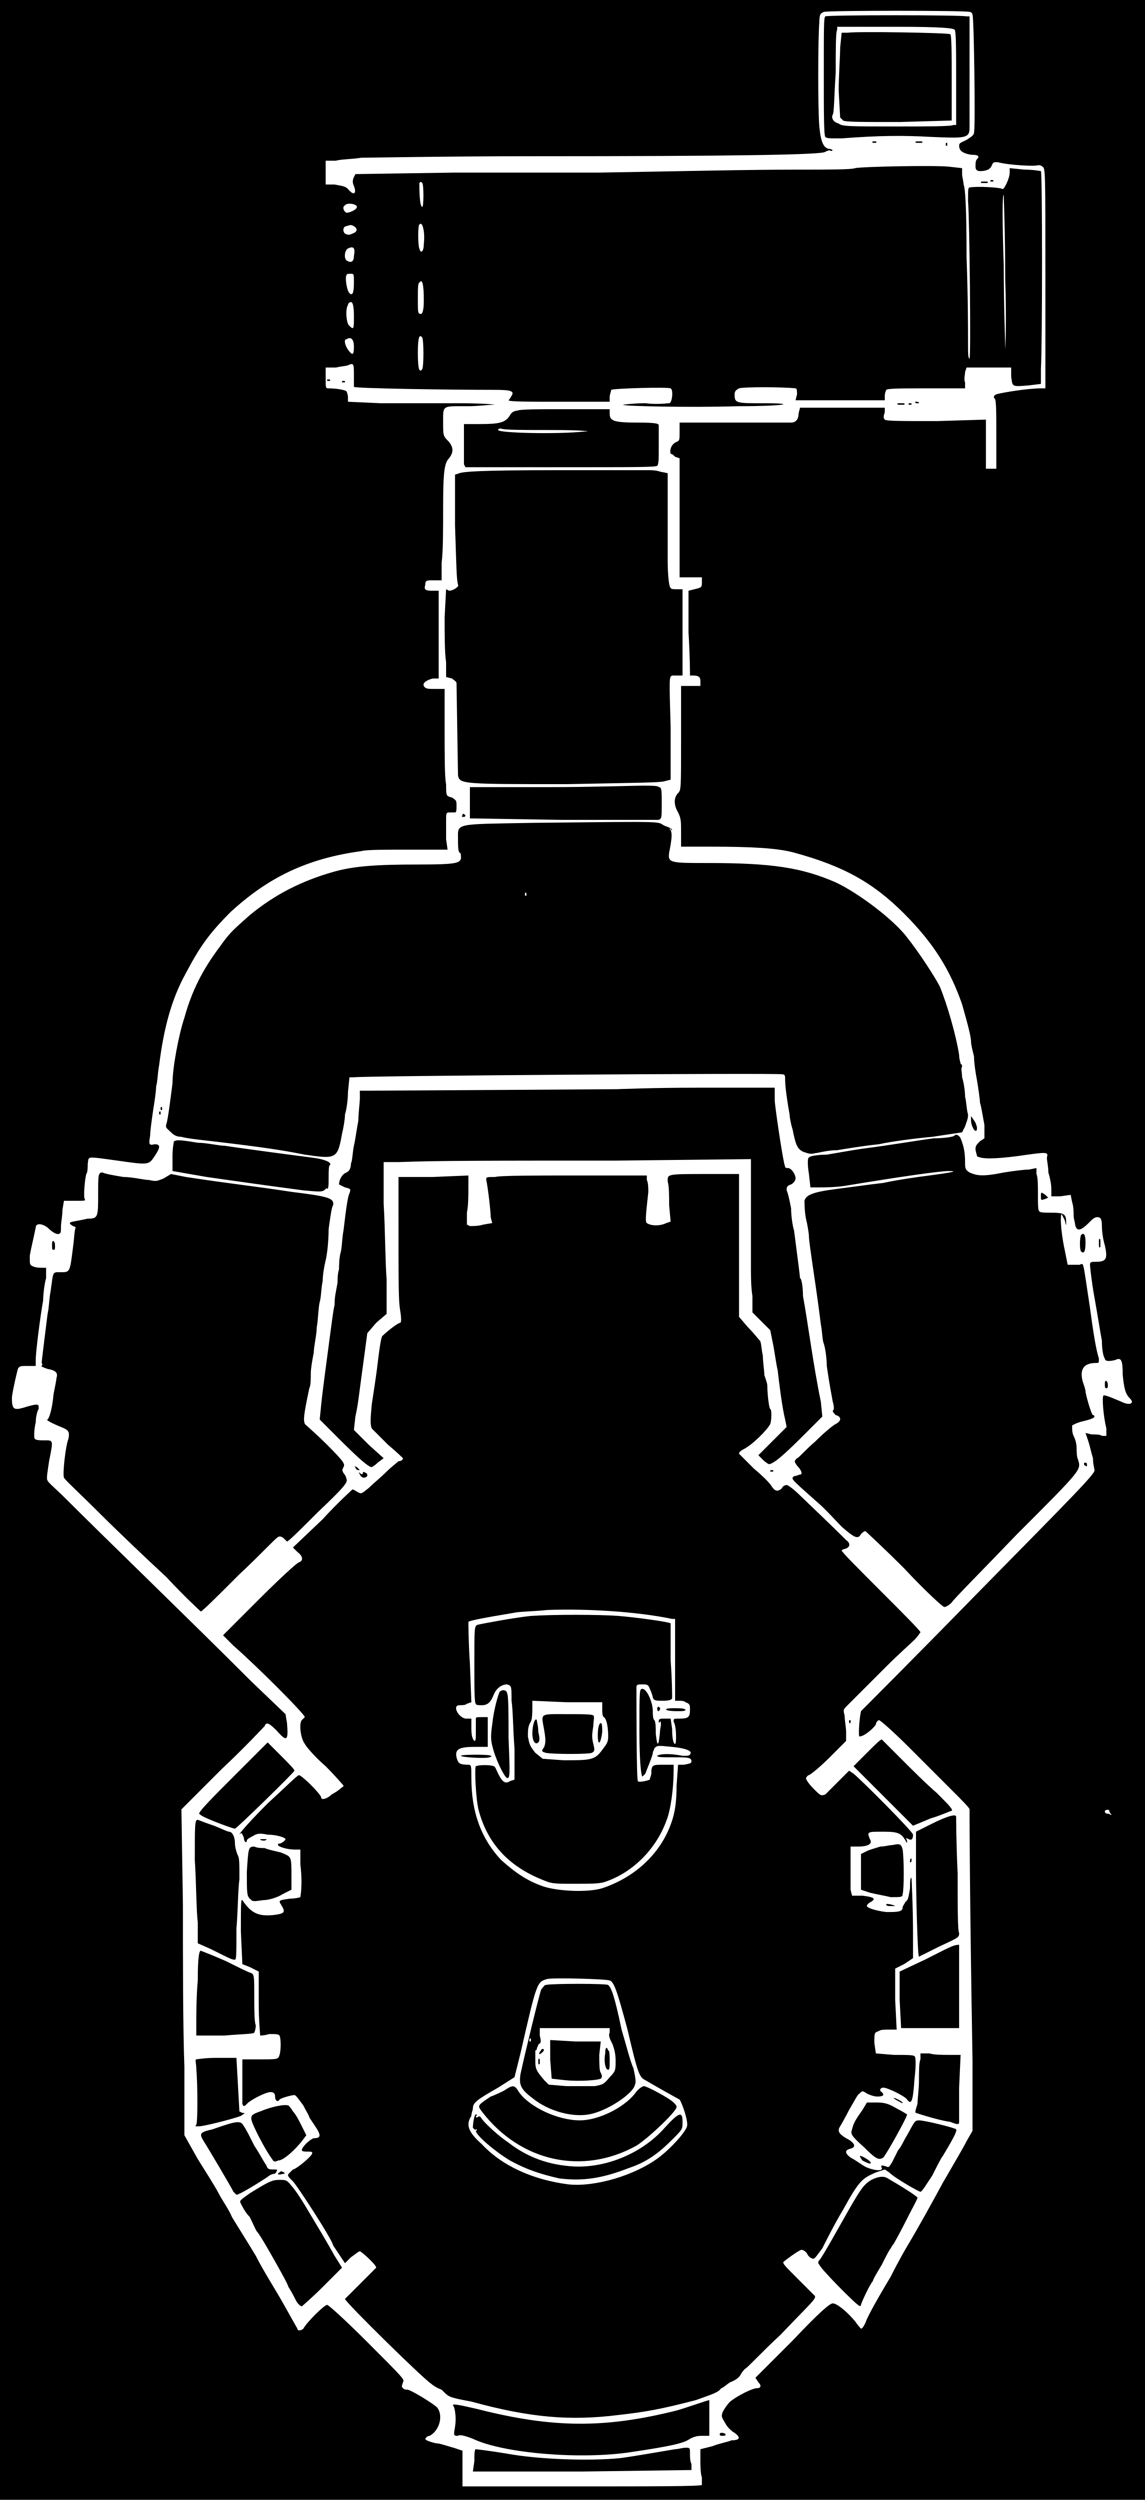 <?xml version="1.0" standalone="no"?>
<!DOCTYPE svg PUBLIC "-//W3C//DTD SVG 20010904//EN"
 "http://www.w3.org/TR/2001/REC-SVG-20010904/DTD/svg10.dtd">
<svg   version="1.0"
   xmlns:inkscape="http://www.inkscape.org/namespaces/inkscape"
   xmlns:sodipodi="http://sodipodi.sourceforge.net/DTD/sodipodi-0.dtd"
   xmlns="http://www.w3.org/2000/svg"
   xmlns:svg="http://www.w3.org/2000/svg"
   xmlns:rdf="http://www.w3.org/1999/02/22-rdf-syntax-ns#"
   xmlns:cc="http://creativecommons.org/ns#"
   xmlns:dc="http://purl.org/dc/elements/1.1/"

 width="770pt" height="1680pt" viewBox="0 0 770 1680"
 preserveAspectRatio="xMidYMid meet">
  <sodipodi:namedview
     pagecolor="#222"
     bordercolor="#666666"
     inkscape:deskcolor="#444" /><rect width="100%" height="100%" x="0" y="0" fill="black" />
<g transform="translate(0,1680) scale(1,-1)"
fill="#ffffff" stroke="none">
<path d="M554 1672 c-2 -1 -3 -1 -3 -7 -1 -11 -1 -60 0 -70 1 -11 3 -14 6 -15
2 0 3 -1 3 -1 0 0 -1 -1 -2 0 -1 0 -3 -1 -3 -1 -1 -2 -58 -3 -199 -3 -56 0
-107 -1 -113 -1 -6 -1 -14 -1 -17 -2 l-7 0 0 -8 0 -8 6 0 c5 -1 7 -1 9 -3 4
-5 6 -3 4 2 -1 2 -1 4 0 6 l1 2 66 1 c36 0 80 0 98 0 60 1 99 2 134 2 19 0 36
0 38 1 4 1 53 2 63 1 l9 -1 0 -4 c0 -2 1 -5 1 -7 1 -2 2 -13 2 -49 1 -26 1
-52 1 -58 0 -6 0 -10 1 -10 1 1 0 94 -1 106 0 7 0 9 1 9 5 1 21 0 22 -1 1 -1
5 7 5 11 l0 3 10 -1 c6 0 11 -1 11 -1 1 -1 1 -116 0 -133 l0 -10 -8 -1 c-12
-1 -11 -1 -12 6 l0 6 -15 0 -15 0 -1 -3 c0 -2 -1 -5 0 -7 l0 -4 -26 0 c-16 0
-26 0 -27 -1 0 0 -1 -2 -1 -4 l0 -3 -30 0 -30 0 1 4 c0 2 0 4 -1 4 -8 1 -36 1
-38 0 -2 -1 -3 -2 -3 -4 0 -6 1 -6 19 -6 25 0 14 -2 -17 -2 -31 -1 -78 0 -77
1 0 0 7 1 15 1 8 -1 15 0 16 0 2 0 3 9 1 10 -2 1 -38 0 -40 -1 0 -1 -1 -3 -1
-5 l0 -3 -34 0 c-19 0 -34 0 -34 1 0 0 1 1 2 3 2 3 0 4 -11 4 -34 0 -94 1 -95
2 0 0 0 3 0 7 0 8 0 9 -3 8 -1 -1 -5 -1 -9 -2 l-7 0 0 -7 c0 -7 0 -7 2 -7 5 0
11 -1 12 -2 0 0 1 -2 1 -4 l0 -3 22 -1 c12 0 36 0 52 0 18 0 27 -1 24 -1 -3 0
-11 -1 -17 -1 -18 0 -17 1 -17 -11 0 -9 0 -9 4 -13 3 -4 3 -7 0 -11 -3 -3 -4
-8 -4 -33 0 -14 0 -30 -1 -37 l0 -12 -6 0 c-4 0 -5 0 -5 -3 -1 -3 0 -4 4 -4
l5 0 0 -29 0 -30 -4 0 c-4 -1 -7 -3 -6 -5 1 -2 3 -2 7 -2 l7 0 0 -28 c0 -16 0
-32 1 -36 0 -8 0 -8 4 -9 3 -2 3 -2 3 -6 0 -2 0 -4 -1 -4 -1 0 -3 0 -4 0 -2 0
-2 -1 -2 -5 0 -3 0 -9 0 -13 l1 -7 -26 0 c-15 0 -29 0 -32 -1 -37 -5 -63 -18
-88 -41 -15 -15 -21 -24 -30 -41 -10 -18 -15 -38 -18 -62 -1 -5 -1 -11 -2 -14
0 -3 -1 -10 -2 -16 -1 -7 -2 -14 -2 -17 -1 -6 -1 -7 3 -6 4 0 4 -2 0 -8 -4 -6
-4 -6 -25 -3 -22 3 -19 3 -20 -2 0 -2 0 -6 -1 -7 -1 -4 -2 -15 -1 -17 1 -1 -1
-1 -6 -1 l-8 0 -1 -6 c0 -4 -1 -9 -1 -11 0 -3 0 -5 -1 -5 -1 -1 -4 0 -8 4 -4
3 -8 3 -8 0 -2 -10 -3 -13 -4 -19 0 -6 0 -6 2 -7 2 -1 5 -1 6 -1 l3 0 0 -7
c-1 -3 -2 -11 -2 -15 -2 -11 -5 -35 -5 -40 l0 -4 -6 0 c-4 0 -5 0 -6 -2 -1 -4
-3 -12 -4 -19 0 -8 1 -9 8 -7 3 1 7 2 8 2 2 0 2 0 2 -3 -1 -1 -2 -6 -2 -9 -1
-4 -1 -8 -1 -9 0 -2 0 -3 6 -3 7 0 7 1 4 -14 -1 -7 -2 -12 -1 -13 0 -1 6 -6
12 -12 27 -27 83 -81 125 -123 l23 -22 1 -6 c1 -12 0 -13 -7 -5 -5 5 -7 6 -8
3 -1 -1 -13 -14 -29 -29 l-27 -27 1 -64 c0 -35 0 -84 1 -109 l0 -46 9 -16 c5
-8 12 -19 14 -23 2 -4 7 -11 9 -16 3 -5 10 -16 16 -26 5 -10 14 -24 19 -33 5
-9 9 -16 9 -16 0 -2 3 -1 4 0 2 4 14 16 16 16 1 0 13 -11 27 -25 25 -25 25
-25 24 -27 -1 -3 -1 -3 0 -4 1 -1 2 -1 3 -1 2 0 17 -9 20 -12 4 -5 2 -15 -5
-19 -2 0 -3 -2 -3 -2 0 -1 3 -2 7 -3 3 0 8 -2 12 -3 l6 -2 0 -8 c0 -4 0 -9 0
-12 l0 -4 80 0 c44 0 81 0 81 1 0 0 0 2 0 5 -1 3 -1 8 -1 12 l0 7 8 2 c5 2 11
3 13 4 6 0 6 2 2 5 -2 1 -5 4 -6 6 -3 5 -3 5 -2 8 1 2 3 5 5 7 5 4 15 9 18 9
3 0 3 2 1 4 l-2 3 25 25 c18 19 25 25 27 25 3 0 10 -6 15 -12 2 -3 4 -5 4 -5
1 0 2 2 3 4 1 3 5 11 17 31 1 2 6 12 12 22 6 10 16 28 23 41 7 12 14 24 16 28
l4 7 0 47 c-2 117 -2 164 -2 166 0 1 0 2 0 3 0 1 -5 6 -11 12 -6 6 -19 19 -29
29 -11 11 -20 19 -21 19 0 0 -2 -1 -2 -3 -2 -3 -8 -8 -11 -8 -1 0 0 13 1 17 1
1 37 37 80 81 62 63 78 79 77 81 0 1 -1 4 -1 8 -1 3 -2 8 -3 11 l-2 6 4 -1 c3
0 6 0 7 -1 l3 0 0 5 c-2 8 -3 21 -2 22 0 1 5 -1 12 -4 6 -3 9 -1 6 2 -3 3 -4
6 -5 16 0 10 -1 12 -5 10 -4 -1 -7 -1 -7 1 -1 1 -2 6 -2 12 -1 5 -3 18 -5 29
-2 11 -3 21 -3 22 0 2 1 2 4 2 7 0 8 2 6 11 -1 3 -2 9 -2 13 0 5 -1 6 -3 6 -2
0 -3 -1 -6 -4 -5 -5 -8 -6 -9 -1 0 1 -1 4 -1 6 0 2 0 6 -1 9 l-1 5 -7 -1 -6 0
0 5 c0 3 -1 8 -2 11 0 4 -1 8 -1 10 1 4 1 4 -20 1 -16 -2 -24 -2 -27 0 0 1 -1
3 -1 5 0 2 1 3 3 5 l3 2 0 9 c-1 5 -2 12 -3 15 0 2 -1 9 -2 15 -1 5 -2 12 -2
16 -1 4 -2 8 -2 10 0 3 -2 11 -6 25 -8 23 -19 41 -39 61 -21 21 -41 32 -74 41
-11 3 -28 4 -57 4 l-19 0 0 9 c0 8 0 10 -2 14 -3 5 -3 10 0 13 2 2 2 3 2 37
l0 35 7 0 6 0 0 3 c0 3 -1 4 -5 4 -1 0 -2 0 -2 0 0 0 0 13 -1 29 l0 28 4 1 c4
1 5 1 5 4 l0 4 -7 0 -8 0 0 40 0 40 -3 1 c-1 1 -2 2 -3 2 -1 3 1 7 4 8 2 1 2
1 2 7 l0 6 37 0 c20 0 37 0 38 0 3 0 5 2 5 6 l1 4 28 0 29 0 0 -3 c-1 -3 -1
-4 0 -5 1 -1 11 -1 35 -1 l33 1 0 -17 0 -16 4 0 3 0 0 23 c0 13 0 23 -1 24 -1
1 -1 2 1 3 3 1 21 4 30 4 l3 0 0 74 c0 73 0 74 -2 75 -1 1 -2 1 -3 1 -1 -1
-20 0 -27 2 -3 0 -3 0 -4 -2 -1 -3 -4 -4 -8 -4 -2 0 -3 1 -3 3 0 2 0 4 1 5 2
2 1 3 -4 3 -6 1 -8 3 -8 6 0 2 1 2 5 4 3 2 5 3 5 5 1 2 0 77 -1 79 0 1 -1 2
-2 2 -3 1 -95 1 -98 0z m96 -3 l2 0 0 -35 c0 -20 0 -37 0 -40 0 -7 -3 -7 -26
-6 -18 1 -34 1 -60 -1 -9 0 -10 0 -11 1 -1 1 -1 19 -1 41 0 34 0 39 1 40 2 1
91 1 95 0z m-61 -85 c0 0 -2 0 -2 0 -1 1 0 1 1 1 1 0 2 0 1 -1z m31 0 c-1 0
-3 0 -4 0 -1 1 0 1 2 1 2 0 3 0 2 -1z m17 -2 c-1 0 -1 0 -1 1 0 1 0 1 1 1 0
-1 0 -1 0 -2z m31 -24 c-1 0 -1 0 -2 0 0 1 0 1 1 1 1 0 1 0 1 -1z m-4 -1 c-1
0 -3 0 -4 0 -1 1 0 1 2 1 2 0 3 0 2 -1z m-442 -133 c-1 0 -1 0 -2 0 0 1 0 1 1
1 1 0 1 0 1 -1z m10 -1 c-1 0 -1 0 -2 0 0 1 0 1 1 1 1 0 1 0 1 -1z m386 -14
c-1 0 -1 0 -2 0 -1 1 -1 1 0 1 1 0 2 0 2 -1z m-10 -1 c-1 0 -3 0 -4 0 -1 1 -1
1 2 1 2 0 3 0 2 -1z m5 0 c-1 0 -1 0 -2 0 0 1 0 1 1 1 1 0 1 0 1 -1z m-203 -6
c0 -5 3 -6 19 -6 14 0 14 -1 14 -2 0 -2 0 -8 0 -14 0 -8 0 -12 -1 -13 -1 -1
-14 -1 -65 -1 l-64 0 -1 2 c0 1 0 8 0 15 l0 12 11 0 c13 0 17 1 20 6 1 2 3 3
5 3 1 1 16 1 32 1 l30 0 0 -3z m34 -39 l5 -1 0 -20 c0 -11 0 -28 0 -38 0 -11
1 -19 2 -19 0 -1 2 -1 4 -1 l4 0 0 -19 c0 -11 0 -24 0 -29 l0 -10 -2 0 c-1 0
-3 0 -5 0 -2 -1 -2 -1 -1 -35 l0 -35 -4 -1 c-3 -1 -16 -1 -66 -2 -70 0 -72 0
-73 6 0 2 -1 59 -1 62 0 1 -2 2 -3 3 l-4 1 0 10 c-1 6 -1 19 -1 30 l1 19 2 -1
c3 0 7 3 6 4 -1 4 -1 10 -2 40 l0 34 3 1 c3 1 13 2 65 2 34 0 62 0 63 0 1 0 4
0 7 -1z m-1 -212 c2 0 2 -2 2 -11 0 -10 0 -10 -2 -11 -1 0 -31 0 -65 0 l-62 1
0 10 0 11 53 0 c29 0 58 1 63 1 5 0 11 0 11 -1z m-130 -19 c0 -1 -1 -1 -1 -1
-1 0 -2 0 -1 1 0 1 0 1 1 1 0 0 0 0 1 -1z m134 -7 c3 -1 5 -2 5 -3 0 0 -1 0
-1 1 -1 0 -1 0 0 -1 1 -2 1 -5 -1 -15 -1 -7 1 -7 26 -7 43 0 63 -3 86 -13 15
-7 39 -25 48 -37 8 -10 19 -27 22 -33 5 -12 11 -33 13 -46 0 -3 1 -5 1 -6 1 0
1 -2 1 -2 -1 -1 0 -4 0 -7 1 -3 2 -9 2 -13 1 -4 1 -9 2 -12 0 -3 -1 -5 -2 -8
l-2 -4 -20 -3 c-11 -1 -27 -3 -36 -5 -10 -1 -22 -3 -28 -4 -7 0 -13 -2 -15 -2
-3 -1 -5 0 -8 1 -4 2 -5 5 -7 15 -1 3 -2 8 -2 10 -1 5 -3 18 -3 23 0 3 0 4 -2
4 -2 1 -282 -1 -288 -2 l-3 0 -1 -10 c0 -5 -1 -12 -2 -15 0 -3 -1 -9 -2 -13
-3 -17 -4 -17 -25 -14 -15 3 -28 5 -62 9 -9 1 -18 2 -21 3 -3 0 -5 1 -7 3 -3
3 -4 3 -3 6 1 3 3 19 4 27 0 10 4 32 8 44 5 18 12 32 24 48 7 10 10 12 20 21
17 14 35 23 56 29 14 4 29 5 58 5 25 0 27 1 28 4 0 2 0 4 -1 4 -1 1 -1 5 -1 9
0 11 -3 10 51 11 93 1 82 1 88 -2z m74 -185 c1 -10 6 -43 7 -44 0 -1 1 -1 2
-1 2 0 5 -4 5 -7 0 -1 -1 -3 -3 -4 -3 -1 -3 -2 -3 -4 1 -2 2 -7 3 -12 0 -5 1
-12 2 -15 3 -23 4 -31 4 -32 1 0 2 -6 2 -12 3 -16 7 -47 12 -71 l1 -10 -13
-13 c-13 -13 -20 -19 -23 -19 0 0 -2 1 -4 3 l-3 3 9 9 10 10 -1 5 c-2 8 -4 24
-5 33 -1 4 -2 12 -3 17 l-2 10 -6 6 -6 6 0 11 c-1 6 -1 14 -1 18 0 3 0 21 0
40 l0 34 -90 -1 c-82 0 -122 0 -147 -1 l-10 0 0 -28 c1 -15 1 -38 2 -51 l0
-23 -7 -6 -6 -7 -2 -15 c-4 -29 -4 -32 -6 -41 l-1 -9 10 -10 10 -9 -4 -3 c-2
-2 -4 -3 -4 -3 -2 0 -8 5 -22 19 l-13 13 1 10 c1 10 3 24 6 47 1 7 2 16 3 20
0 6 1 9 2 15 0 2 0 6 1 9 0 2 0 7 1 11 1 3 1 10 2 15 2 17 3 23 4 25 1 3 1 3
-3 4 -2 1 -4 2 -4 2 0 3 2 7 5 8 2 1 3 3 3 6 1 2 1 7 2 12 1 4 2 12 3 17 0 5
1 12 1 15 l0 5 6 0 c15 0 167 1 167 1 0 0 24 1 53 1 l53 0 0 -9z m-412 -6 c-1
0 -1 0 -1 1 0 1 0 1 1 1 0 -1 0 -1 0 -2z m-1 -3 c-1 0 -1 0 -1 1 0 1 0 1 1 1
0 -1 0 -1 0 -2z m549 -9 c0 -1 0 -2 -1 -2 -1 0 -3 4 -3 7 l0 3 2 -3 c1 -1 2
-4 2 -5z m-11 -7 c2 -5 3 -9 3 -16 0 -4 0 -5 3 -7 5 -2 8 -3 23 0 6 1 14 2 17
2 l5 1 0 -4 c1 -2 1 -8 1 -14 0 -6 0 -11 1 -11 0 -1 4 -1 8 -1 9 0 10 -1 10
-7 0 -2 0 -2 -1 2 -1 2 -2 4 -2 4 -1 0 -1 -10 2 -24 l2 -10 3 0 c1 0 4 0 5 0
3 1 2 4 7 -29 2 -15 4 -28 6 -34 0 -3 0 -3 -2 -3 -8 0 -11 -4 -9 -12 1 -3 2
-6 2 -7 0 -2 4 -16 5 -16 1 0 1 -1 1 -1 0 -1 -3 -2 -7 -3 -5 -1 -8 -3 -8 -3 0
-3 0 -5 1 -7 1 -2 2 -5 2 -8 0 -2 0 -6 1 -8 2 -7 3 -6 -41 -50 -23 -24 -43
-44 -44 -46 -2 -2 -4 -3 -5 -3 -1 0 -13 11 -27 26 -14 14 -26 25 -26 25 -1 0
-2 -1 -3 -2 -2 -4 -5 -2 -13 5 -4 4 -11 12 -17 17 -18 16 -17 15 -15 17 2 0 3
1 4 1 2 0 1 3 -2 6 -2 3 -2 3 0 5 1 0 6 6 12 11 6 6 12 11 14 12 4 2 4 5 0 6
-1 1 -2 2 -2 3 1 0 1 3 0 6 -1 6 -2 10 -4 24 0 5 -1 12 -2 15 -1 2 -1 8 -2 13
-1 8 -2 16 -6 43 -1 7 -2 14 -2 16 0 2 -1 8 -2 12 -1 5 -1 11 -1 12 1 4 6 6
22 8 8 1 22 3 31 4 9 2 23 4 31 5 15 2 20 3 13 3 -6 0 -34 -4 -70 -10 -7 -1
-14 -1 -17 -1 l-6 0 -1 9 c-1 6 -1 11 0 11 0 1 6 2 12 2 6 1 17 3 24 4 23 3
33 5 48 7 7 0 14 1 14 2 1 1 3 0 4 -2z m-513 -3 c6 0 14 -2 18 -2 13 -2 51 -7
59 -8 8 -1 13 -3 12 -5 -1 0 -1 -4 -1 -8 0 -5 0 -8 -1 -8 0 1 -1 0 -2 -1 -2
-1 -3 -1 -14 0 -30 4 -44 6 -65 9 l-23 4 0 10 c0 6 1 10 1 10 2 1 4 1 16 -1z
m-50 -23 c6 0 14 -2 17 -2 5 -1 5 -1 10 1 l5 3 10 -2 c33 -5 45 -6 71 -10 24
-3 29 -4 28 -9 -1 -1 -2 -9 -3 -16 0 -8 -1 -17 -2 -21 -1 -4 -2 -10 -2 -14 -1
-4 -1 -11 -2 -14 -1 -4 -1 -12 -2 -17 0 -5 -2 -13 -2 -17 -1 -5 -2 -11 -2 -14
0 -4 0 -8 -1 -10 -4 -19 -4 -21 -3 -24 1 -1 8 -7 15 -14 12 -12 12 -13 11 -15
-1 -2 -1 -2 0 -4 1 -1 2 -3 2 -4 1 -2 -1 -5 -19 -22 -11 -11 -20 -20 -21 -20
0 0 -1 1 -2 2 -1 1 -3 2 -4 1 -1 0 -12 -12 -26 -25 -14 -14 -25 -25 -26 -25 0
0 -11 10 -23 23 -13 12 -33 31 -45 43 -13 13 -24 23 -24 24 -1 2 1 21 3 26 1
5 0 6 -5 8 -5 2 -11 5 -9 5 1 1 3 6 4 17 1 5 2 10 2 11 1 3 0 5 -6 6 -3 1 -5
2 -4 2 0 0 1 1 0 2 0 1 2 17 4 33 1 4 1 10 2 15 2 14 1 13 7 13 6 0 6 0 8 16
1 7 1 13 2 14 0 0 -1 1 -2 1 -1 1 -2 1 -2 2 0 1 3 1 12 3 7 0 7 1 7 17 0 7 0
13 1 13 0 1 1 1 2 1 2 -1 8 -2 14 -3z m414 -46 l0 -48 6 -7 c4 -4 7 -8 8 -9 1
-1 1 -6 2 -10 0 -4 1 -10 1 -13 1 -3 2 -6 2 -7 0 -5 1 -15 2 -16 1 0 1 -7 0
-10 -2 -4 -12 -14 -18 -17 -2 -1 -3 -2 -3 -3 0 0 5 -5 10 -10 6 -5 11 -10 12
-12 2 -3 4 -4 7 -1 0 1 2 2 3 2 1 0 5 -3 9 -7 22 -21 29 -28 31 -30 3 -2 3 -5
-1 -6 -1 0 -2 -1 -2 -1 0 -1 12 -13 27 -28 14 -14 26 -26 26 -27 0 0 -2 -3 -4
-5 -2 -2 -11 -10 -19 -18 -15 -15 -20 -20 -26 -26 -3 -3 -3 -3 -2 -7 0 -3 1
-8 1 -11 l0 -6 -11 -11 c-6 -6 -12 -11 -14 -12 -1 0 -2 -2 -2 -2 0 -1 2 -4 5
-7 5 -5 5 -5 8 -4 1 1 5 5 9 9 l7 7 3 -2 c5 -4 40 -39 40 -41 0 -3 -1 -4 -3
-3 -2 1 -2 1 -1 -1 0 -2 0 -2 -1 0 -3 5 -5 6 -15 6 -11 0 -11 0 -9 -5 2 -3 -1
-5 -8 -5 l-5 0 0 -7 c0 -9 0 -17 0 -22 l1 -4 7 0 c8 -1 9 -2 6 -4 -2 -1 -3 -2
-3 -3 0 -1 5 -3 13 -4 7 0 11 0 11 3 0 1 1 2 2 4 2 1 2 4 3 9 0 4 0 7 1 7 0
-1 1 -19 1 -38 l0 -16 -6 -4 -6 -3 0 -21 1 -20 -5 0 c-3 0 -6 0 -7 -1 -3 -1
-3 -1 -3 -8 l1 -7 12 -1 c8 0 14 0 14 -1 1 0 1 -7 0 -15 -1 -15 -2 -18 -5 -14
-1 2 -13 8 -16 8 -2 0 -3 -2 -1 -3 2 -2 1 -3 -3 -3 -2 0 -5 1 -7 2 -3 2 -3 2
-5 0 -1 0 -4 -6 -7 -11 -3 -6 -6 -11 -6 -11 -2 -3 -1 -5 4 -8 6 -3 7 -6 3 -7
-4 -1 -4 -3 0 -6 2 -1 5 -3 8 -5 4 -3 14 -5 13 -2 -1 2 0 2 3 1 2 -1 2 0 4 3
1 2 3 6 4 8 2 2 4 7 6 10 5 9 5 10 8 10 4 0 24 -5 25 -6 1 -1 -3 -8 -9 -18 -1
-1 -4 -7 -7 -13 -4 -6 -7 -11 -8 -11 -1 0 -17 9 -21 13 l-3 2 -6 -2 c-9 -4
-11 -5 -22 -25 -6 -10 -12 -22 -14 -26 -3 -4 -5 -7 -6 -7 -1 0 -3 1 -4 3 -1 2
-3 3 -4 3 -1 0 -7 -4 -12 -8 -1 -1 1 -3 9 -11 6 -6 11 -11 12 -12 1 -2 -3 -5
-23 -26 -13 -12 -23 -23 -24 -23 0 0 -2 -2 -3 -4 -1 -2 -4 -4 -7 -5 -3 -2 -5
-4 -6 -4 -2 -3 -6 -4 -17 -8 -23 -6 -34 -8 -52 -10 -32 -4 -59 -2 -99 9 -16 3
-15 3 -20 8 -3 1 -6 3 -7 4 -4 2 -58 55 -58 57 0 0 5 5 11 11 5 5 10 10 10 10
0 2 -10 11 -11 11 -1 0 -3 -2 -6 -4 l-4 -4 -4 6 c-2 3 -4 6 -4 6 0 3 -24 40
-27 43 -4 4 -4 4 -2 6 1 1 2 2 2 2 2 0 13 9 13 11 0 1 -1 1 -3 1 -2 0 -4 0 -4
1 0 2 5 7 8 8 5 0 5 2 1 8 -2 3 -4 6 -4 6 0 1 -2 4 -4 8 -3 4 -5 7 -6 7 -2 0
-9 -2 -10 -3 -1 -2 -3 -1 -3 2 0 2 -1 3 -3 3 -3 0 -11 -4 -15 -7 -3 -3 -3 -3
-4 -1 0 1 0 8 0 15 l0 15 12 0 c12 0 12 0 13 3 1 3 1 11 0 13 -1 1 -2 1 -7 1
-3 -1 -6 -1 -6 -1 0 0 -1 10 -1 22 l0 21 -6 3 -5 2 -1 22 c0 18 0 22 1 21 6
-9 11 -11 21 -10 8 1 8 2 5 7 -2 3 -1 3 6 4 4 0 7 1 7 1 1 6 1 14 0 22 l0 10
-4 0 c-5 0 -11 2 -11 3 0 1 0 1 1 1 1 0 4 2 4 3 0 1 -6 3 -12 3 -5 1 -7 1 -10
-1 -2 -1 -4 -2 -4 -3 0 -2 -2 -1 -2 2 -1 2 -1 3 -2 3 -3 -3 1 3 18 20 11 10
20 19 21 19 2 0 15 -13 15 -15 0 -2 4 -1 7 2 2 1 5 3 6 4 1 1 2 1 2 2 0 0 -5
6 -12 13 -7 6 -13 13 -14 15 -3 4 -4 14 -2 16 1 1 2 2 2 2 0 2 -33 35 -48 48
l-7 7 24 24 c14 14 26 25 27 25 3 1 3 4 -1 7 l-3 3 20 19 c10 11 20 20 20 20
1 0 2 -1 4 -2 2 -1 2 -1 7 3 3 3 8 7 12 11 3 3 7 6 8 7 2 0 3 1 3 2 0 0 -4 4
-10 9 -5 5 -10 10 -11 11 -1 3 -1 5 0 16 1 7 3 19 4 28 1 8 2 16 3 18 2 2 9 8
12 9 1 0 1 3 0 9 -1 7 -1 15 -1 66 l0 23 23 0 24 1 0 -8 c0 -5 0 -12 -1 -17
l0 -8 2 -1 c2 0 6 0 9 1 l6 1 -1 4 c0 4 -2 21 -3 25 0 2 0 2 6 2 3 1 28 1 54
1 l48 0 0 -3 c1 -2 1 -6 1 -8 -2 -18 -2 -20 -1 -21 3 -2 9 -2 13 0 l3 1 -1 11
c0 6 0 13 -1 16 0 5 -1 5 27 5 l21 0 0 -48z m208 32 c-1 0 -2 -1 -3 -1 -2 -1
-2 0 -2 2 0 3 0 3 3 1 1 -1 2 -2 2 -2z m25 -30 c0 -6 -1 -8 -3 -6 -1 1 -1 9 0
11 2 2 3 0 3 -5z m10 -3 c-1 -1 -1 0 -1 3 0 2 0 3 1 2 0 -1 0 -3 0 -5z m-703
0 c0 -1 0 -2 -1 -2 -1 0 -1 1 -1 3 0 2 0 3 1 3 1 -1 1 -2 1 -4z m708 -93 c0
-1 0 -2 -1 -2 -1 0 -1 1 -1 3 0 1 0 2 1 2 1 -1 1 -2 1 -3z m-14 -54 c0 0 0 -1
-1 0 -1 0 -1 1 -1 1 0 1 0 1 1 1 1 0 1 -1 1 -2z m-489 -3 c0 0 0 0 -1 0 -1 0
-2 1 -2 2 -1 1 -1 1 1 0 1 -1 2 -2 2 -2z m278 -1 c-1 0 -1 0 -2 0 0 1 0 1 1 1
1 0 1 0 1 -1z m-276 -1 c0 1 1 1 2 0 1 0 1 -1 1 -2 -2 -2 -4 -1 -5 1 -1 2 -1
2 0 1 1 -1 2 -1 2 0z m328 -168 c-1 0 -1 0 -1 1 0 1 0 1 1 1 0 -1 0 -1 0 -2z
m34 -24 c7 -7 17 -17 24 -23 8 -8 11 -11 10 -12 -1 0 -7 -3 -14 -5 l-12 -5
-20 20 -20 20 9 9 c5 5 9 9 10 9 0 0 6 -6 13 -13z m-408 -8 c0 -1 -39 -39 -40
-39 -1 0 -15 5 -21 8 -2 1 -3 2 -3 2 -1 1 10 12 23 25 l23 23 9 -9 c5 -5 9 -9
9 -10z m445 -31 c0 0 0 -17 1 -38 0 -21 0 -39 1 -40 0 -3 0 -3 -13 -9 -8 -4
-14 -7 -14 -7 -1 0 -2 46 -2 57 0 3 0 11 0 17 l0 10 10 5 c12 6 17 7 17 5z
m-499 -6 c5 -2 9 -4 10 -4 2 0 4 -3 4 -8 0 -2 1 -6 2 -8 1 -2 1 -5 1 -16 -1
-7 -1 -22 -2 -33 0 -17 0 -21 -1 -21 -2 0 -2 0 -16 7 l-9 4 0 14 c-1 8 -1 27
-2 42 0 24 0 27 2 27 0 0 5 -2 11 -4z m34 -10 c-1 0 -3 0 -3 1 -1 0 0 0 2 0 3
0 3 0 1 -1z m429 -6 c1 -6 1 -27 0 -30 0 -2 -1 -2 -8 -2 -4 1 -10 2 -14 3 l-6
2 0 12 0 12 4 2 c2 1 6 2 9 3 3 0 6 1 8 1 5 1 6 1 7 -3z m-429 1 c2 -1 7 -2
11 -3 7 -3 7 -2 7 -16 l0 -9 -6 -3 c-3 -2 -9 -4 -13 -4 -7 -1 -7 -1 -9 1 -2 2
-2 4 -2 18 1 16 1 17 5 17 2 -1 5 -1 7 -1z m435 -9 c-1 -1 -1 -1 -1 0 0 1 0 2
1 2 0 -1 0 -1 0 -2z m-11 -30 c0 0 -1 0 -3 0 -1 0 -3 0 -3 1 -1 1 5 0 6 -1z
m43 -54 l0 -28 -19 0 -20 0 -1 19 0 19 17 8 c16 8 19 10 23 10 0 0 0 -10 0
-28z m-493 17 c8 -4 16 -8 17 -8 2 -1 2 -3 2 -16 0 -8 0 -17 1 -19 0 -3 -1 -5
-1 -5 0 -1 -9 -1 -20 -2 l-19 0 0 8 c0 5 0 18 1 29 0 16 1 20 2 20 0 0 8 -3
17 -7z m486 -63 l8 0 -1 -22 c0 -12 0 -22 0 -23 0 -2 -1 -2 -6 0 -8 1 -23 6
-23 6 -1 0 0 3 1 6 0 3 1 10 1 16 0 6 0 12 1 14 l0 4 6 0 c3 -1 9 -1 13 -1z
m-478 -20 l1 -18 2 -1 c2 0 2 0 -1 -2 -5 -2 -25 -7 -28 -7 -3 0 -3 0 -2 1 1 2
1 26 0 38 0 3 -1 6 0 6 0 0 6 1 13 1 l14 0 1 -18z m444 -10 c2 -1 3 -2 3 -2 0
-1 -1 0 -3 1 -4 2 -4 3 0 1z m-1 -6 c4 -2 7 -4 7 -4 0 -2 -14 -27 -16 -29 -3
-2 -5 -1 -13 7 -9 8 -9 9 -8 12 1 4 2 6 7 13 l3 5 7 0 c5 0 8 -1 13 -4z m-406
-2 c2 -2 4 -6 6 -10 l3 -6 -3 -4 c-4 -5 -12 -13 -16 -13 -2 -1 -3 -1 -4 1 -4
5 -14 24 -14 27 0 2 0 3 6 5 7 3 16 5 19 4 0 0 2 -2 3 -4z m-33 -10 c1 -1 4
-7 7 -13 4 -6 7 -12 8 -13 1 -3 2 -3 5 -3 2 0 3 0 2 -1 0 -1 -1 -2 -2 -2 -1 0
-3 -1 -4 -2 -6 -4 -19 -12 -21 -12 0 0 -1 1 -2 2 -2 4 -18 31 -20 34 -3 5 -3
6 6 8 17 6 19 6 21 2z m419 -22 c3 -2 3 -3 2 -3 -1 0 -3 1 -5 2 -3 4 -2 4 3 1z
m-392 -9 c1 -1 0 -1 -1 -1 -3 -1 -4 0 -2 1 1 1 1 1 3 0z m406 -4 c7 -4 20 -12
20 -13 0 -1 -4 -8 -8 -16 -4 -8 -8 -15 -8 -15 0 0 -1 -1 -2 -3 -1 -1 -4 -7 -6
-11 -3 -5 -6 -10 -6 -11 -2 -2 -8 -15 -8 -16 0 -1 -1 -1 -2 0 -2 1 -25 24 -26
27 -1 1 -1 2 0 3 2 2 13 22 21 36 7 12 9 15 14 18 4 2 8 3 11 1z m-401 -5 c2
-2 6 -8 9 -13 9 -15 15 -25 20 -34 l5 -8 -13 -13 c-7 -7 -14 -13 -14 -13 -1 0
-3 2 -4 4 -1 2 -3 6 -5 9 -1 3 -4 8 -5 10 -5 9 -14 25 -16 27 -1 1 -3 6 -5 10
-3 3 -5 7 -6 9 -1 2 -1 2 6 7 13 8 15 9 20 9 4 0 5 0 8 -4z m281 -156 l0 -12
-5 0 c-4 0 -6 -1 -8 -2 -4 -3 -13 -5 -40 -9 -33 -5 -85 -1 -106 9 -5 2 -9 3
-10 2 -3 0 -3 0 -2 6 1 6 0 12 -1 14 -2 2 3 1 16 -2 51 -13 86 -13 134 -1 7 2
21 7 22 7 0 0 0 -5 0 -12z m11 -11 c0 -1 -1 -1 -2 -1 -1 0 -2 0 -2 1 0 1 1 1
1 1 1 0 2 0 3 -1z m-24 -13 c0 -2 0 -5 1 -7 l0 -4 -73 -1 -74 0 1 7 c0 4 0 8
1 8 0 0 9 -1 21 -3 22 -4 56 -5 76 -3 8 1 25 4 37 6 2 0 5 1 7 1 3 0 3 0 3 -4z
M563 1660 c-1 -1 -1 -14 -1 -29 -1 -14 -1 -27 -2 -28 -1 -2 0 -5 4 -6 2 -2 8
-2 39 -2 19 0 37 0 38 1 l2 0 0 31 c0 18 0 32 -1 33 -1 1 -7 2 -40 2 l-39 0 0
-2z m76 -3 c1 0 1 -14 1 -30 l0 -28 -35 -1 c-27 0 -36 0 -38 1 l-2 2 -1 18 c0
10 1 23 1 29 l1 10 4 0 c5 1 68 0 69 -1z M335 1391 c0 -2 40 -3 58 -1 6 0 -1
1 -22 1 -18 0 -33 0 -34 1 -1 0 -2 0 -2 -1z M353 1079 c0 -1 0 -1 1 -1 0 1 0
1 0 2 -1 0 -1 0 -1 -1z M368 598 c-9 -1 -19 -1 -23 -2 -18 -3 -29 -5 -30 -6 0
-1 0 -13 1 -28 l1 -26 -3 -1 c-1 -1 -3 -1 -5 -1 -5 0 -1 -8 4 -9 l4 0 0 -7 c0
-5 1 -7 2 -8 1 0 1 1 1 7 0 3 0 7 0 8 0 1 1 1 4 1 l4 0 0 -10 0 -10 -9 0 c-11
0 -13 -2 -12 -7 1 -4 2 -5 8 -5 2 0 2 -1 2 -9 0 -22 6 -40 20 -55 9 -8 17 -14
29 -18 10 -3 29 -4 39 -1 24 8 42 26 48 49 1 4 2 10 2 20 l1 14 4 0 c5 1 5 1
5 3 -1 2 -3 2 -12 2 -8 0 -11 0 -11 1 1 1 7 2 17 0 3 0 5 0 5 1 2 2 -2 4 -12
5 -10 1 -10 1 -12 -1 0 -1 -1 -2 -1 -3 0 -2 -4 -11 -5 -14 -1 -1 -2 -2 -2 -2
-1 1 -2 12 -2 30 0 28 0 29 2 29 3 0 7 -9 7 -15 0 -2 0 -5 1 -6 1 -1 1 -5 1
-9 1 -10 2 -9 3 3 1 4 0 6 0 5 -1 -1 -1 -1 -1 0 0 2 1 2 4 2 l4 0 1 -7 c0 -7
1 -10 2 -10 1 0 1 12 -1 15 0 2 0 2 4 2 6 0 7 1 7 6 0 3 0 4 -3 5 -1 1 -3 1
-5 1 l-2 0 0 27 0 28 -2 0 c-24 5 -58 7 -84 6z m48 -4 c12 -1 34 -4 35 -5 0
-1 0 -11 0 -25 1 -13 1 -24 1 -25 0 -1 -1 -2 -6 -2 -5 0 -6 0 -7 2 0 1 -1 4
-2 6 -1 3 -2 3 -5 3 -3 0 -4 0 -4 -2 0 -12 0 -63 1 -63 0 -1 6 0 8 1 0 1 1 3
1 4 0 6 1 6 8 6 l7 0 0 -4 c0 -12 -2 -27 -5 -34 -7 -19 -23 -35 -42 -41 -4 -1
-9 -1 -20 -1 -14 0 -15 0 -22 3 -22 9 -36 24 -42 46 -2 7 -3 29 -2 30 2 1 10
1 12 0 1 0 2 -3 3 -5 3 -6 5 -7 8 -5 l3 1 0 21 c-1 12 -1 26 -2 32 0 10 0 10
-3 11 -3 0 -7 -2 -9 -7 -2 -5 -4 -7 -8 -7 -2 0 -4 0 -4 1 -1 0 -1 12 -1 26 0
25 0 26 2 27 4 1 26 5 36 6 15 1 45 1 59 0z m-75 -52 c1 -1 1 -15 1 -30 1 -25
1 -27 -1 -27 -2 1 -8 13 -10 22 -1 4 -1 7 0 14 1 10 4 20 5 22 2 2 5 1 5 -1z
m103 -10 c0 -1 -1 -2 -1 -2 -1 0 -1 1 -1 2 0 0 0 1 1 1 0 0 1 -1 1 -1z m17 -1
c0 -1 -2 -1 -6 -1 -8 0 -10 2 -2 2 4 0 7 0 8 -1z m-131 -31 c1 0 0 -1 -1 -1
-2 -1 -19 0 -19 1 0 1 20 1 20 0z M358 532 c0 -2 0 -7 -1 -9 -2 -3 -2 -6 -2
-10 1 -5 1 -6 5 -11 l5 -4 14 -1 c18 0 21 0 26 7 3 4 4 5 4 9 0 6 -1 12 -3 13
-1 1 -1 3 -1 6 l0 4 -24 0 -23 1 0 -5z m41 -5 c1 0 0 -4 0 -7 -1 -6 -1 -8 0
-12 1 -4 1 -5 -1 -6 -2 -1 -26 -1 -31 0 -3 1 -3 1 -1 4 1 3 1 5 0 11 -2 12 -4
11 16 11 9 0 17 0 17 -1z m-37 -11 c1 -4 1 -6 0 -7 -2 -2 -4 1 -4 6 0 6 2 11
3 9 0 -1 1 -4 1 -8z m43 0 c-1 -8 -3 -10 -3 -2 0 5 1 8 2 8 1 0 1 -3 1 -6z
M368 350 c-7 -2 -7 -2 -18 -50 l-4 -16 -11 -7 c-14 -8 -17 -10 -17 -14 0 -1
-1 -3 -1 -5 -4 -6 -2 -11 7 -19 14 -15 35 -24 58 -27 18 -2 45 6 61 18 8 6 18
17 19 21 1 3 -3 15 -5 18 -2 1 -18 10 -23 13 -4 2 -5 4 -12 34 -7 26 -9 32
-12 33 -2 1 -38 2 -42 1z m41 -4 c2 -2 4 -6 9 -30 3 -10 6 -22 8 -26 1 -5 2
-9 1 -11 -1 -6 -19 -18 -31 -20 -11 -2 -27 2 -38 11 -8 6 -9 9 -8 16 3 14 13
55 14 57 1 1 2 3 3 3 4 1 40 1 42 0z m-60 -72 c7 -10 26 -19 41 -19 12 0 29 8
37 18 2 3 5 5 6 5 2 0 17 -8 20 -11 1 -1 2 -2 2 -3 0 -3 -19 -21 -27 -26 -36
-20 -78 -11 -104 23 -3 4 -3 4 6 10 3 1 7 3 9 4 6 4 7 4 10 -1z m-29 -16 c0
-1 0 -1 1 -1 1 1 2 1 3 -1 3 -4 12 -12 18 -16 13 -10 27 -15 44 -16 22 -1 46
9 61 26 10 11 12 11 12 4 0 -5 0 -5 -7 -12 -9 -9 -17 -15 -29 -19 -18 -7 -31
-9 -47 -7 -13 3 -22 6 -33 12 -10 6 -23 17 -23 20 1 0 1 1 0 1 0 -1 -1 0 -2 1
0 3 1 9 2 9 1 0 1 -1 0 -1z M363 312 c1 -4 1 -5 -1 -6 0 -1 -1 -2 -1 -3 0 0 0
-1 -1 -1 0 0 0 -3 0 -6 0 -6 0 -7 6 -14 l3 -3 12 -1 c7 0 16 0 19 0 5 1 6 1
10 6 4 4 4 5 4 11 0 5 -1 8 -2 11 -2 4 -3 6 -2 8 l0 3 -23 0 -24 0 0 -5z m40
-13 c0 -5 0 -11 1 -12 1 -2 1 -3 0 -4 -2 -1 -14 -2 -24 -1 l-9 1 -1 13 0 13
17 -1 17 0 -1 -9z m6 3 c1 0 1 -4 1 -7 0 -4 0 -6 -1 -6 -2 0 -3 6 -2 11 0 4 1
5 2 2z m-44 -1 c-2 -2 -3 -2 -2 0 1 1 1 2 2 2 1 0 1 -1 0 -2z m-2 -8 c-1 -1
-1 0 -1 2 0 1 0 2 1 1 0 0 0 -2 0 -3z M356 309 c0 -1 0 -1 1 -1 0 1 0 1 0 2
-1 0 -1 0 -1 -1z M282 1557 c0 -3 0 -16 2 -16 1 0 1 15 0 16 -1 1 -1 1 -2 0z
M675 1502 c0 -27 1 -52 1 -56 0 -4 1 17 0 47 0 30 -1 55 -1 56 -1 1 -1 -18 0
-47z M232 1542 c-2 -1 -1 -4 1 -5 2 0 7 2 7 4 0 2 -7 3 -8 1z M282 1529 c-1 0
-1 -14 0 -16 1 -4 3 -2 3 3 1 8 -1 16 -3 13z M233 1528 c-2 0 -3 -3 -1 -5 2
-1 3 -1 5 0 3 1 4 3 1 5 -2 1 -2 1 -5 0z M234 1513 c-2 -1 -3 -6 -1 -8 3 -2 5
-1 5 3 1 5 0 7 -4 5z M233 1495 c-1 -1 0 -10 2 -12 2 -2 3 0 3 7 0 6 0 6 -2 6
-2 0 -3 0 -3 -1z M282 1490 c-1 0 -1 -5 -1 -11 0 -9 0 -10 2 -10 1 0 2 2 2 9
0 11 -1 15 -3 12z M234 1475 c-2 -3 -1 -13 1 -14 3 -3 3 -2 3 7 0 7 -1 9 -2 9
-1 0 -2 -1 -2 -2z M281 1443 c0 -11 1 -14 3 -11 1 2 1 19 0 21 -2 3 -3 0 -3
-10z M233 1452 c-2 0 -1 -4 1 -7 3 -4 4 -4 4 2 0 5 -2 7 -5 5z M743 463 c0 -1
0 -2 3 -2 1 -1 2 -1 1 0 0 0 -1 1 -1 2 0 1 -2 1 -3 0z"/>
</g>
</svg>
